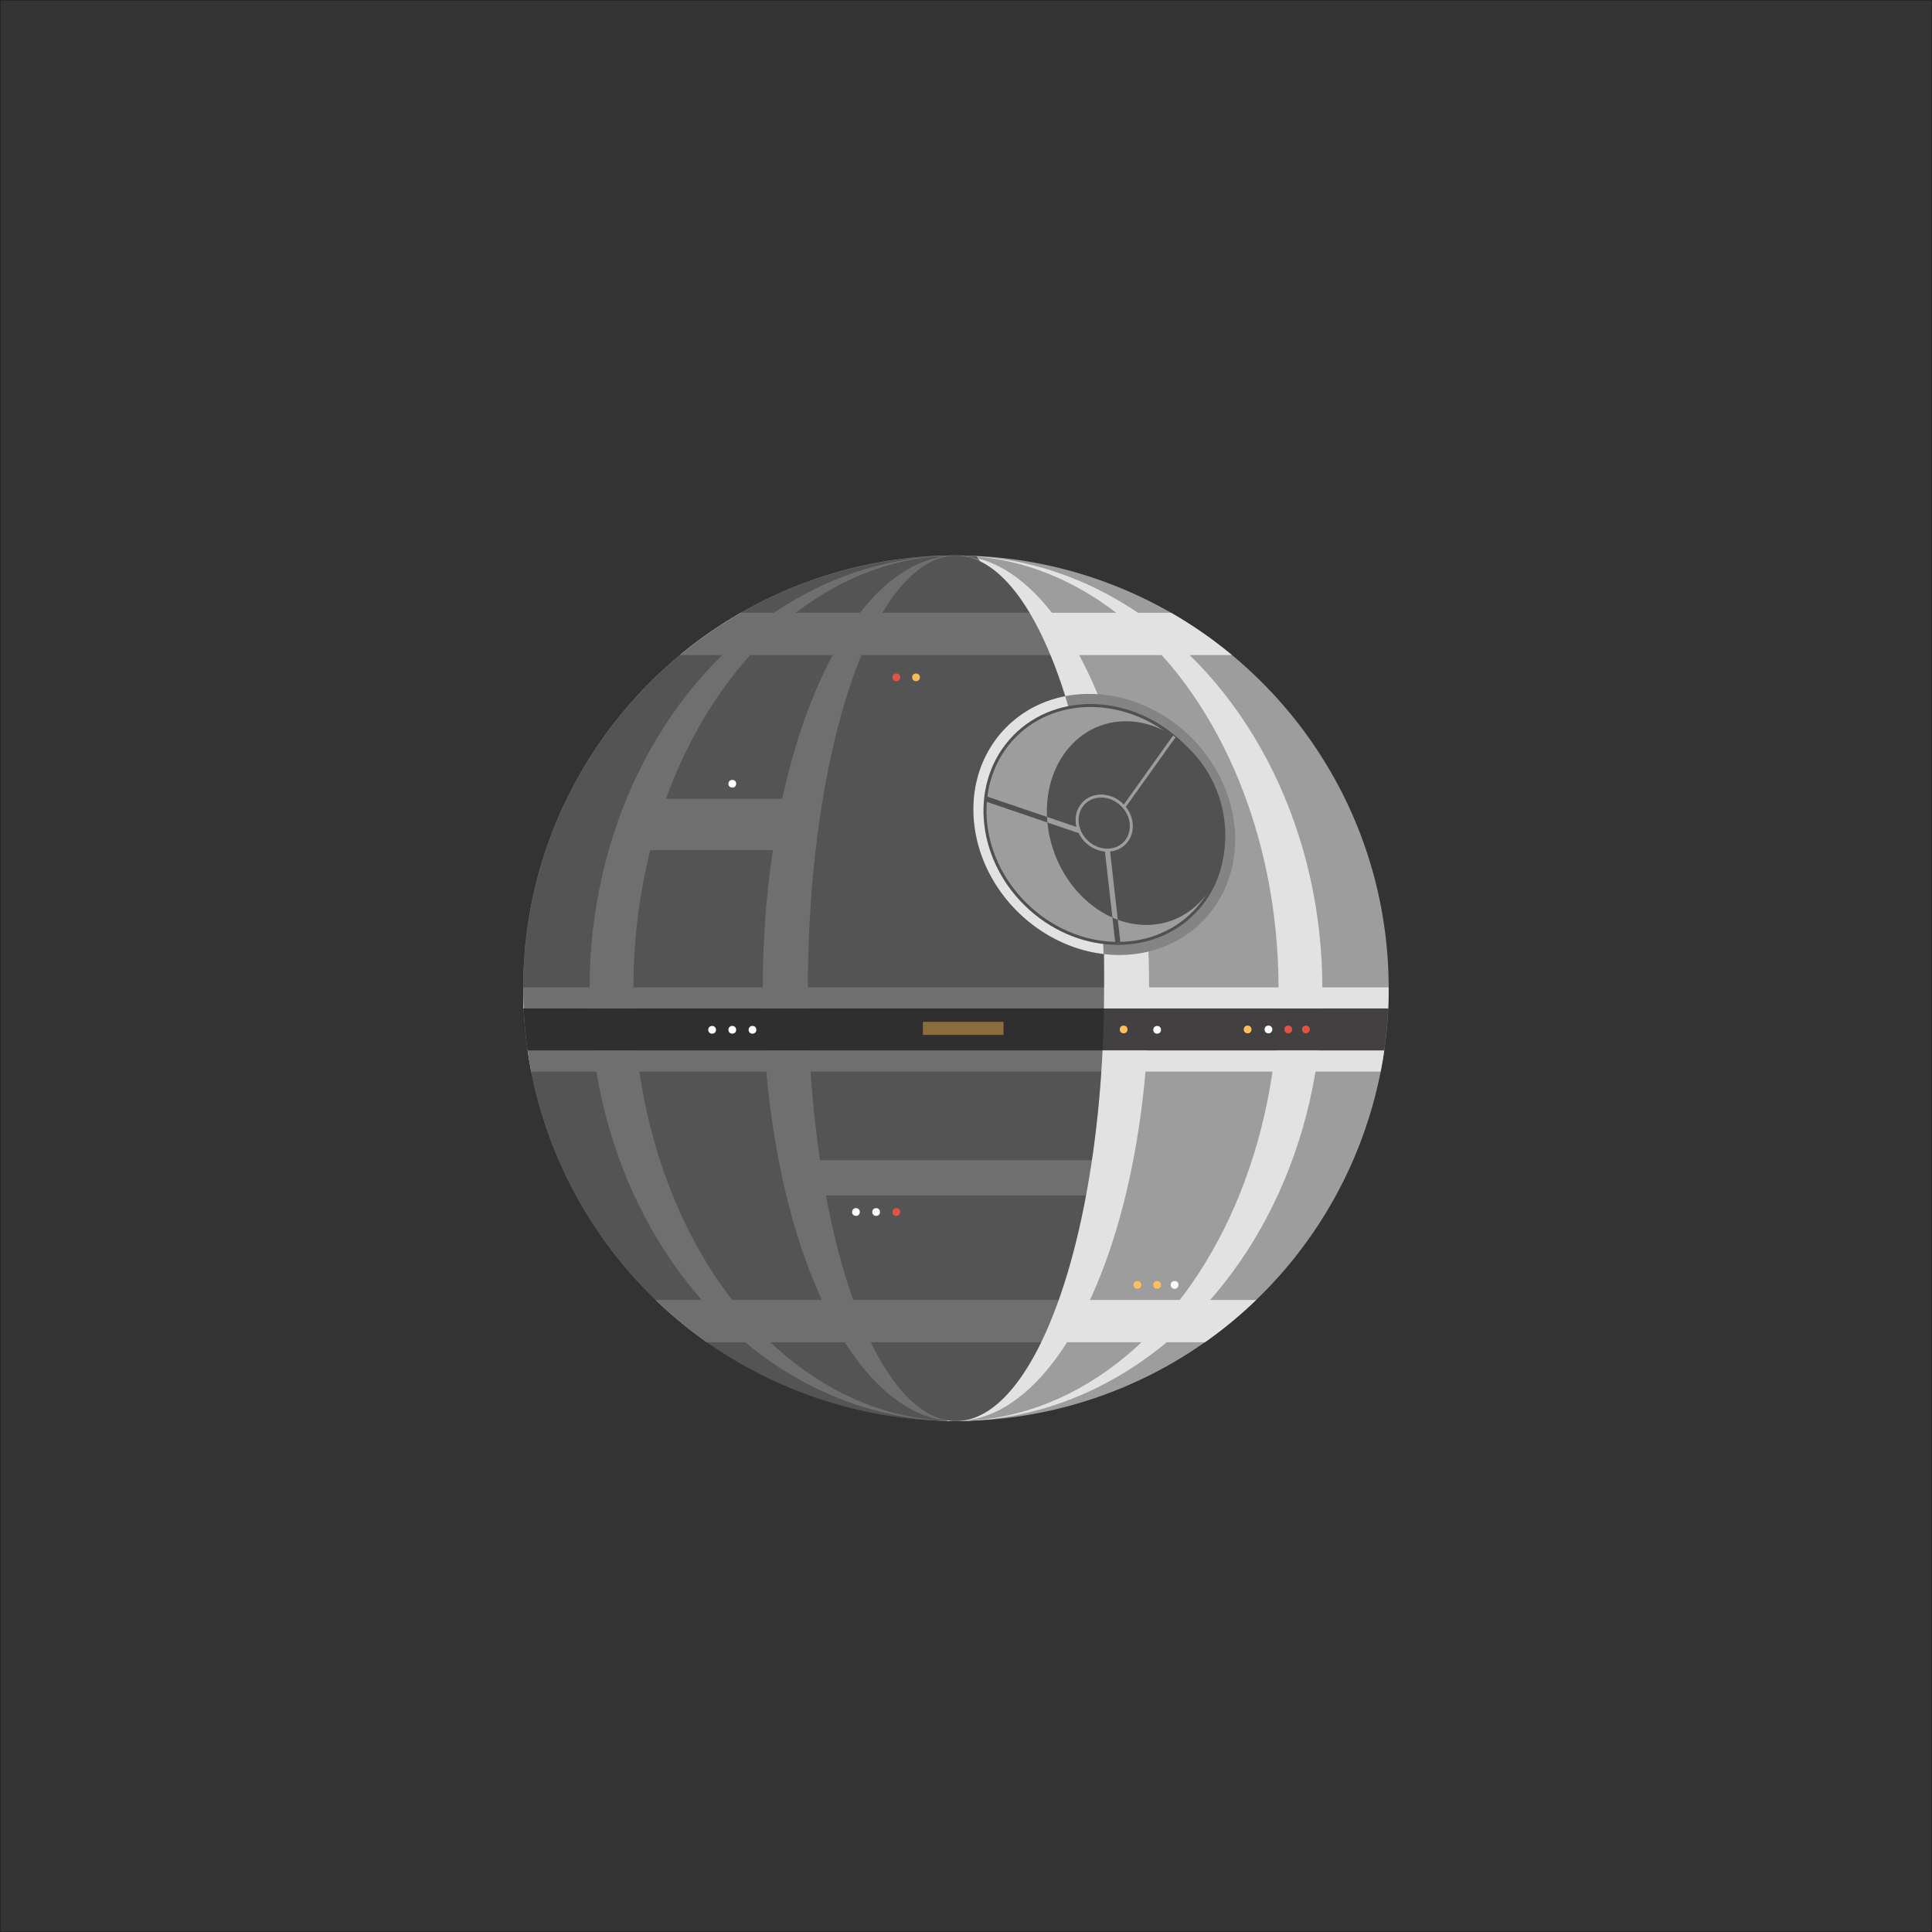<svg xmlns="http://www.w3.org/2000/svg" viewBox="0 0 2591.57 2591.57">
  <rect x="0" y="0" width="2591.57" height="2591.57" fill="#333333" stroke="none"/>
  <defs>
    <style>
      .cls-1 {
        fill: #9e9d9d;
      }

      .cls-2 {
        fill: #e2e2e2;
      }

      .cls-3, .cls-9 {
        fill: #262324;
      }

      .cls-3 {
        opacity: 0.62;
      }

      .cls-4 {
        fill: #424041;
      }

      .cls-5 {
        fill: #848484;
      }

      .cls-15, .cls-6, .cls-8 {
        fill: none;
        stroke-miterlimit: 10;
      }

      .cls-6 {
        stroke: #515151;
      }

      .cls-6, .cls-8 {
        stroke-width: 4px;
      }

      .cls-7 {
        fill: #515151;
      }

      .cls-8 {
        stroke: #9e9d9d;
      }

      .cls-9 {
        opacity: 0.6;
      }

      .cls-10 {
        fill: #fff;
      }

      .cls-11 {
        fill: #febf5d;
      }

      .cls-12 {
        fill: #e25346;
      }

      .cls-13, .cls-14 {
        fill: #f9b756;
      }

      .cls-14 {
        opacity: 0.46;
      }

      .cls-15 {
        stroke: #262324;
      }
    </style>
  </defs>
  <g id="Calque_2" data-name="Calque 2">
    <g id="Calque_1-2" data-name="Calque 1">
      <g>
        <g>
          <path class="cls-1" d="M1862.76,1324.46v1.29q0,13.53-.62,26.9-1.29,28.65-5.33,56.52-2,14.2-4.77,28.19a580.61,580.61,0,0,1-1139.46,0q-2.76-14-4.78-28.19-4-27.87-5.34-56.52-.6-13.38-.61-26.9v-1.29c.4-179.33,82.1-339.56,210.22-445.77a579.83,579.83,0,0,1,740.48,0C1780.66,984.9,1862.37,1145.13,1862.76,1324.46Z"/>
          <ellipse class="cls-2" cx="1282.31" cy="1325.74" rx="491.48" ry="580.45"/>
          <ellipse class="cls-1" cx="1282.31" cy="1325.74" rx="432.72" ry="580.45"/>
          <ellipse class="cls-2" cx="1282.31" cy="1325.74" rx="259.13" ry="580.45"/>
          <ellipse class="cls-1" cx="1282.31" cy="1325.74" rx="198.66" ry="580.45"/>
          <path class="cls-3" d="M1282.31,745.36c-1.1,0-2.2,0-3.3,0,1.1,0,2.2-.09,3.3-.09s2.13,0,3.18.09C1284.42,745.36,1283.37,745.36,1282.31,745.36Z"/>
          <path class="cls-4" d="M1862.14,1352.65q-1.29,28.65-5.33,56.52h-1149q-4-27.86-5.31-56.52Z"/>
          <path class="cls-2" d="M1856.81,1409.17q-2,14.2-4.77,28.19H712.58q-2.76-14-4.78-28.19Z"/>
          <path class="cls-2" d="M1685,1743.77a578.89,578.89,0,0,1-68.66,56.71H948.27a578.79,578.79,0,0,1-68.65-56.71Z"/>
          <path class="cls-2" d="M1652.55,878.69H912.07A580.52,580.52,0,0,1,993.77,822h577.07A580.62,580.62,0,0,1,1652.55,878.69Z"/>
          <path class="cls-2" d="M1862.76,1324.46v1.29q0,13.53-.62,26.9H701.85v-28.19Z"/>
          <path class="cls-3" d="M1309.52,746c1.87,2.37,3.75,4.76,5.6,7.18a75.1,75.1,0,0,0-29.63-7.8Q1297.55,745.43,1309.52,746Z"/>
          <path class="cls-3" d="M1481.2,1303.49c0,7.46-.07,14.86-.23,22.26,0-45-1.75-88.77-5.07-130.82Q1481.14,1248,1481.2,1303.49Z"/>
          <path class="cls-2" d="M1480.35,1279.76c-87.68-10.33-163.25-84.23-173.56-173.86-9.84-85.53,43.06-156.75,122.06-172.07,22.71,72.44,39.21,161.79,47,260.83a1.14,1.14,0,0,1,0,.27C1478.09,1222.5,1479.58,1250.83,1480.35,1279.76Z"/>
          <path class="cls-5" d="M1501.34,1281a172.53,172.53,0,0,1-21-1.26c-.77-28.93-2.26-57.26-4.45-84.83a1.14,1.14,0,0,0,0-.27c-7.82-99-24.32-188.39-47-260.83a170,170,0,0,1,32.22-3c96.33,0,183.43,78.4,194.55,175.11S1597.68,1281,1501.34,1281Z"/>
          <ellipse class="cls-1" cx="1481.2" cy="1105.9" rx="150.39" ry="168.76" transform="translate(-344.98 1392.33) rotate(-45.66)"/>
          <ellipse class="cls-6" cx="1481.2" cy="1105.9" rx="150.31" ry="168.66" transform="translate(-344.98 1392.33) rotate(-45.66)"/>
          <path class="cls-7" d="M1537.65,1240.69a110.61,110.61,0,0,1-38.55-7.06c-2.45-.92-4.87-1.9-7.25-3-45.47-20.32-81-69.33-86.76-126.55,0-.28,0-.53-.06-.81-.24-2.49-.43-5-.55-7.46C1401,1024.25,1447,967.51,1510.2,967.51c65.64,0,125,61.16,132.56,136.59S1603.27,1240.69,1537.65,1240.69Z"/>
          <ellipse class="cls-8" cx="1481.2" cy="1104.1" rx="34.19" ry="38.37" transform="translate(-343.69 1391.79) rotate(-45.66)"/>
          <line class="cls-8" x1="1575.19" y1="987.83" x2="1507.68" y2="1082.4"/>
          <line class="cls-8" x1="1447.62" y1="1114.13" x2="1322.06" y2="1071.45"/>
          <path class="cls-7" d="M1405,1103.29,1321,1074.7l2.22-6.51,81.31,27.64C1404.6,1098.31,1404.79,1100.8,1405,1103.29Z"/>
          <path class="cls-1" d="M1448.72,1110.87l-2.21,6.52-41.48-14.1c-.24-2.49-.43-5-.55-7.46Z"/>
          <line class="cls-8" x1="1485.38" y1="1140.4" x2="1499.55" y2="1265.44"/>
          <path class="cls-7" d="M1503,1265.05l-6.85.77-4-35.17c2.39,1.08,4.81,2.06,7.27,3Z"/>
          <path class="cls-1" d="M1499.42,1233.63c-2.46-.92-4.88-1.9-7.27-3L1482,1140.78l6.82-.77Z"/>
          <rect class="cls-2" x="869.55" y="1071.45" width="194.37" height="68.95"/>
          <rect class="cls-2" x="1091.41" y="1556.21" width="393.96" height="47.33"/>
          <path class="cls-9" d="M1481,1325.75v.17c0,320.47-89,580.26-198.66,580.26a69.48,69.48,0,0,1-11.78-1c-.31.33-.62.64-.92.94-276.76-5.93-505.82-205.55-557-468.75q-2.76-14-4.78-28.19-3.94-27.47-5.29-55.71-.68-13.76-.66-27.64c0-319.48,258.09-578.67,577.16-580.44,1.1,0,2.2,0,3.3,0s2.11,0,3.18,0a75.1,75.1,0,0,1,29.63,7.8c44.73,21.71,84.41,87.1,113.73,180.65-79,15.32-131.9,86.54-122.06,172.07,10.31,89.63,85.88,163.53,173.56,173.86C1480.77,1294.92,1481,1310.28,1481,1325.75Z"/>
          <circle class="cls-10" cx="955.23" cy="1381.37" r="5.19"/>
          <circle class="cls-10" cx="982.3" cy="1381.37" r="5.19"/>
          <circle class="cls-10" cx="982.3" cy="1051.33" r="5.19"/>
          <circle class="cls-10" cx="1552.19" cy="1381.37" r="5.19"/>
          <circle class="cls-10" cx="1009.37" cy="1381.37" r="5.19"/>
          <circle class="cls-10" cx="1575.6" cy="1723.54" r="5.19"/>
          <circle class="cls-11" cx="1552.19" cy="1723.54" r="5.19"/>
          <circle class="cls-11" cx="1525.69" cy="1723.54" r="5.19"/>
          <circle class="cls-10" cx="1148.17" cy="1625.78" r="5.19"/>
          <circle class="cls-10" cx="1175.23" cy="1625.78" r="5.19"/>
          <circle class="cls-12" cx="1202.3" cy="1625.78" r="5.19"/>
          <circle class="cls-12" cx="1751.79" cy="1380.91" r="5.19"/>
          <circle class="cls-12" cx="1728.11" cy="1380.91" r="5.19"/>
          <circle class="cls-10" cx="1701.47" cy="1380.91" r="5.19"/>
          <circle class="cls-11" cx="1673.56" cy="1380.91" r="5.19"/>
          <circle class="cls-11" cx="1507.23" cy="1380.91" r="5.19"/>
          <circle class="cls-12" cx="1202.3" cy="908.58" r="5.19"/>
          <circle class="cls-13" cx="1228.75" cy="908.58" r="5.19"/>
          <rect class="cls-14" x="1237.99" y="1370.69" width="108.1" height="17.51"/>
        </g>
        <rect class="cls-15" x="0.5" y="0.5" width="2590.57" height="2590.57"/>
      </g>
    </g>
  </g>
</svg>
